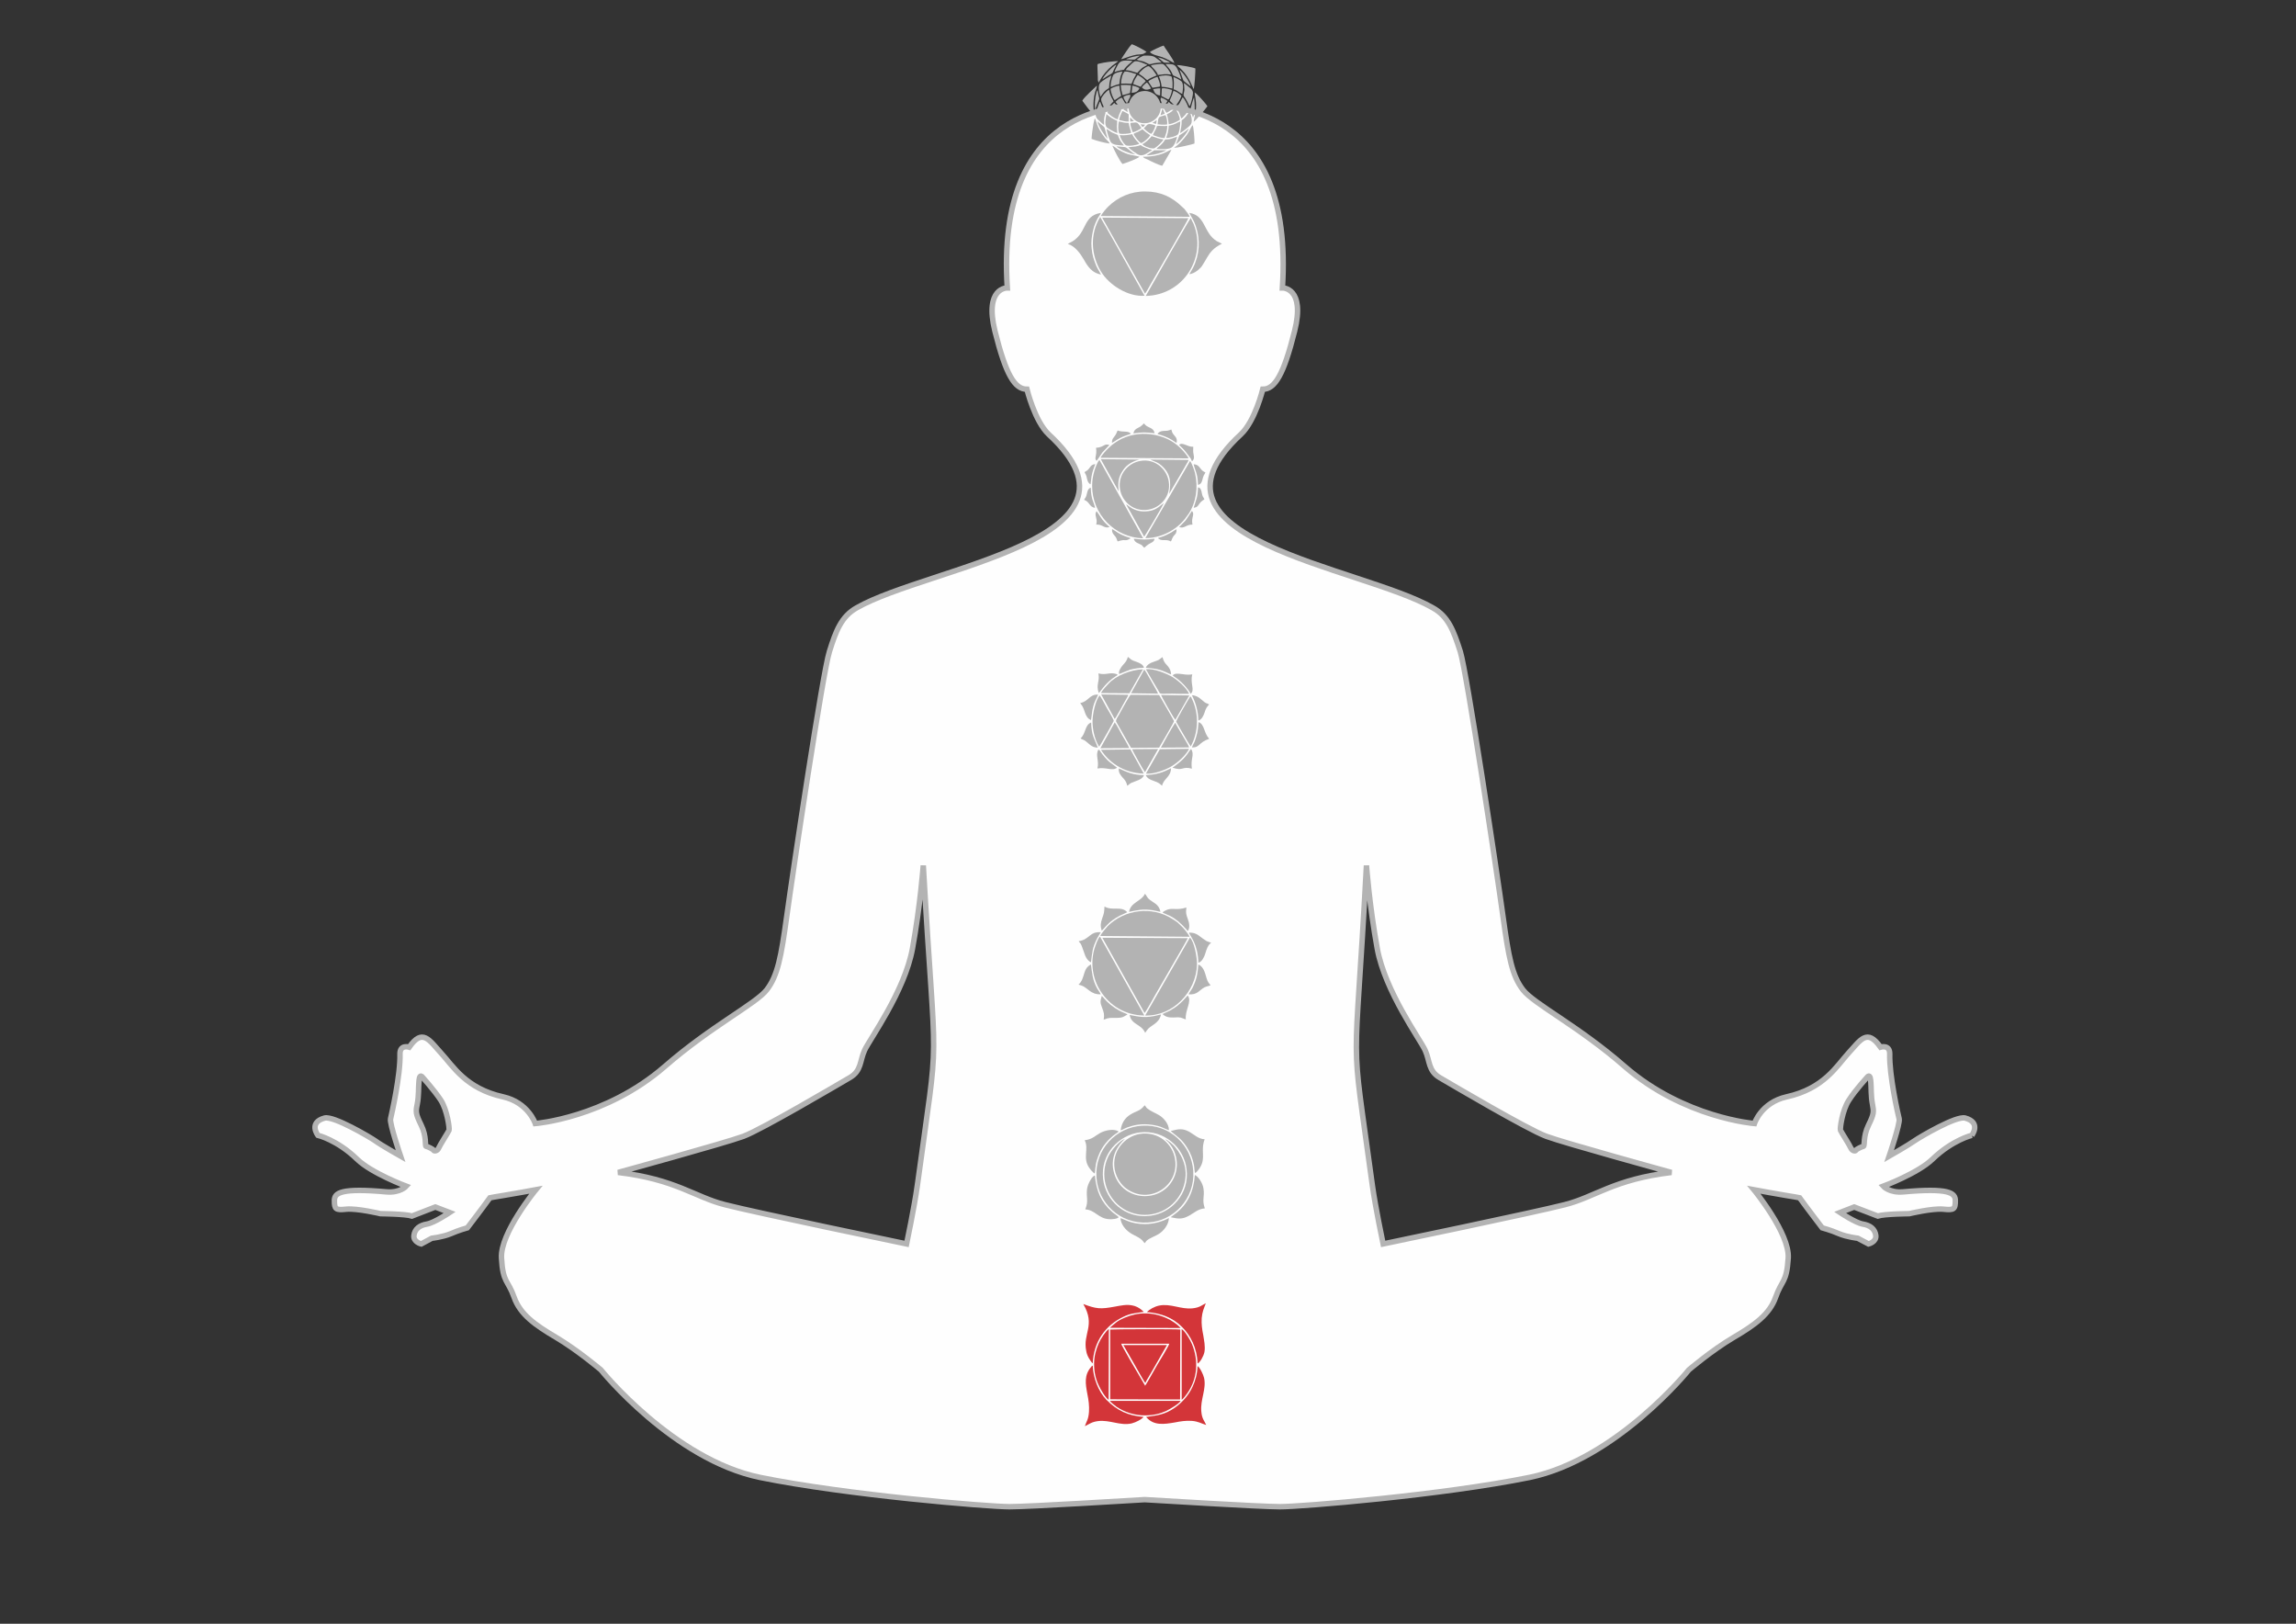 <?xml version="1.0" encoding="UTF-8"?>
<!DOCTYPE svg PUBLIC "-//W3C//DTD SVG 1.1//EN" "http://www.w3.org/Graphics/SVG/1.1/DTD/svg11.dtd">
<!-- Creator: CorelDRAW X7 -->
<svg xmlns="http://www.w3.org/2000/svg" xml:space="preserve" width="11.693in" height="8.268in" version="1.1" style="shape-rendering:geometricPrecision; text-rendering:geometricPrecision; image-rendering:optimizeQuality; fill-rule:evenodd; clip-rule:evenodd"
viewBox="0 0 11693 8268"
 xmlns:xlink="http://www.w3.org/1999/xlink">
 <rect x="0" y="0" width="11693" height="8268" fill="#333333" stroke="none"/>
 <defs>
  <style type="text/css">
   <![CDATA[
    .str0 {stroke:#B3B3B3;stroke-width:27.776}
    .fil1 {fill:#B3B3B3}
    .fil2 {fill:#D33539}
    .fil0 {fill:#FEFEFE}
   ]]>
  </style>
 </defs>
 <g id="Layer_x0020_1">
  <path class="fil0 str0" d="M9516 5729c-29,59 -18,106 -26,108 -7,1 -35,14 -38,20 -3,6 -19,4 -26,-11 -6,-15 -50,-83 -53,-91 -3,-8 9,-102 43,-153 33,-52 97,-121 97,-121 12,-9 14,16 15,34 2,19 0,67 8,107 7,39 9,48 -20,107zm-1546 405l0 0c-155,40 -926,200 -926,200 0,0 -40,-190 -55,-299 -116,-851 -91,-475 -30,-1628 0,0 15,204 55,423 40,219 219,463 244,518 25,55 15,104 74,139 60,35 448,264 543,299 95,35 637,184 637,184 -293,35 -388,125 -542,164zm-3298 -99l0 0c-15,109 -55,299 -55,299 0,0 -772,-160 -926,-200 -154,-39 -249,-129 -543,-164 0,0 543,-149 638,-184 94,-35 482,-264 542,-299 60,-35 50,-84 75,-139 25,-55 204,-299 244,-518 40,-219 55,-423 55,-423 65,1137 86,777 -30,1628zm-2385 -280l0 0c-3,8 -47,76 -53,91 -6,15 -23,17 -26,11 -3,-6 -30,-19 -38,-20 -7,-2 4,-49 -25,-108 -29,-59 -28,-68 -20,-107 8,-40 6,-88 8,-107 1,-18 3,-43 15,-34 0,0 63,69 97,121 33,51 45,145 42,153zm7755 26l0 0c0,0 50,-65 -34,-88 -46,-12 -229,96 -258,116 -29,21 -129,78 -129,78 0,0 57,-167 51,-190 -6,-22 -51,-222 -48,-330 1,-50 -47,-35 -47,-35 -69,-97 -101,-37 -163,30 -61,67 -125,181 -315,223 -130,29 -164,136 -164,136 0,0 -358,-28 -660,-290 -238,-208 -464,-319 -519,-391 -56,-73 -73,-168 -101,-369 -32,-233 -185,-1247 -218,-1353 -34,-106 -61,-179 -140,-223 -367,-210 -1557,-349 -978,-883 73,-68 112,-230 112,-230 61,0 106,-72 162,-296 56,-223 -62,-220 -62,-220 60,-926 -569,-930 -701,-930 -132,0 -760,4 -700,930 0,0 -118,-3 -63,220 56,224 101,296 163,296 0,0 39,162 111,230 580,534 -610,673 -978,883 -78,44 -106,117 -139,223 -34,106 -186,1120 -218,1353 -28,201 -45,296 -101,369 -56,72 -281,183 -520,391 -302,262 -659,290 -659,290 0,0 -35,-107 -164,-136 -190,-42 -254,-156 -316,-223 -61,-67 -94,-127 -162,-30 0,0 -48,-15 -47,35 3,108 -43,308 -48,330 -6,23 51,190 51,190 0,0 -101,-57 -129,-78 -29,-20 -212,-128 -258,-116 -84,23 -34,88 -34,88 0,0 98,23 199,121 74,72 251,138 251,138 0,0 -31,35 -101,29 -232,-21 -265,5 -265,44 0,44 6,50 61,44 56,-5 174,23 174,23 0,0 127,1 160,12l119 -46 73 28c0,0 -79,53 -116,59 -37,6 -62,25 -66,58 -4,33 37,43 37,43l54 -29c0,0 55,-6 96,-23 41,-18 85,-30 85,-30 0,0 70,-91 115,-153 0,0 43,-8 70,-12 28,-4 164,-29 164,-29 0,0 -183,222 -175,348 7,127 33,111 64,199 31,88 107,142 216,206 109,65 226,164 226,164 0,0 368,457 811,548 443,90 1162,149 1270,149 103,0 636,-33 689,-36 53,3 586,36 689,36 109,0 827,-59 1270,-149 443,-91 812,-548 812,-548 0,0 116,-99 226,-164 109,-64 185,-118 216,-206 31,-88 56,-72 64,-199 8,-126 -175,-348 -175,-348 0,0 136,25 163,29 28,4 70,12 70,12 45,62 115,153 115,153 0,0 45,12 86,30 41,17 95,23 95,23l55 29c0,0 41,-10 37,-43 -4,-33 -29,-52 -66,-58 -37,-6 -116,-59 -116,-59l72 -28 120 46c33,-11 160,-12 160,-12 0,0 117,-28 173,-23 56,6 62,0 62,-44 0,-39 -33,-65 -266,-44 -70,6 -101,-29 -101,-29 0,0 177,-66 251,-138 102,-98 200,-121 200,-121z"/>
  <g id="_1297348752">
   <path class="fil1" d="M5829 5158c6,-5 49,-82 56,-95 23,-41 162,-278 164,-286l-435 -2 215 383z"/>
   <path class="fil1" d="M5602 4769c-11,9 -22,43 -28,61 -22,72 -9,154 29,214 48,77 129,126 225,127l-226 -402z"/>
   <path class="fil1" d="M5832 5171c142,4 260,-121 264,-259 1,-37 -14,-118 -36,-138l-228 397z"/>
   <path class="fil1" d="M5604 4766l454 4c-5,-14 -30,-44 -39,-52 -21,-20 -18,-20 -49,-39 -104,-67 -242,-48 -328,36 -6,7 -36,40 -38,51z"/>
   <path class="fil1" d="M5494 4792c7,17 6,-6 27,58 7,24 18,42 35,50 8,-59 6,-69 31,-121 6,-12 14,-23 19,-32 -57,-5 -59,39 -112,45z"/>
   <path class="fil1" d="M6039 5191c-5,-48 33,-91 10,-122 0,0 -1,1 -1,1 0,0 -1,1 -1,1 0,0 -1,1 -1,1 0,0 0,1 -1,1l-23 25c-23,22 -34,31 -64,48l-28 13c-2,1 -3,1 -5,2 -3,2 -2,2 -4,3 14,13 30,18 55,17 43,-2 31,-1 63,10z"/>
   <path class="fil1" d="M5921 4647c11,6 26,11 38,17 31,16 54,37 77,62 5,4 8,10 13,15 12,-16 8,-41 1,-59 -9,-26 -12,-32 -8,-61 -57,18 -73,-4 -110,17 -4,2 -8,4 -11,9z"/>
   <path class="fil1" d="M5750 4643c45,-9 71,-16 122,-8 13,2 26,6 38,8 -8,-41 -37,-45 -61,-67 -8,-8 -11,-18 -18,-25 -19,40 -72,42 -81,92z"/>
   <path class="fil1" d="M5611 4739c11,-9 26,-33 57,-55 10,-7 22,-15 34,-21l39 -18c-31,-34 -74,-5 -116,-29 -2,33 -2,32 -12,61 -8,23 -10,38 -2,62z"/>
   <path class="fil1" d="M6053 5063c46,4 53,-21 82,-36 10,-5 25,-7 30,-10 -5,-8 -9,-9 -16,-24 -11,-27 -13,-67 -46,-82 -4,49 -9,78 -31,121 -5,9 -16,24 -19,31z"/>
   <path class="fil1" d="M5832 5259c4,-4 5,-8 9,-13 20,-28 60,-31 72,-80 -10,1 -25,6 -37,8 -50,9 -77,3 -123,-6 9,51 59,45 79,91z"/>
   <path class="fil1" d="M5493 5013c1,0 1,0 1,1l13 4c33,11 47,47 99,45 -2,-6 -14,-22 -19,-31 -23,-43 -25,-74 -31,-121 -44,21 -28,71 -63,102z"/>
   <path class="fil1" d="M6103 4902c17,-3 30,-29 35,-46 7,-23 14,-45 30,-55l-2 -1c-3,-2 -2,-1 -5,-2 -2,-1 -6,-2 -8,-3 -5,-1 -10,-4 -14,-7 -9,-5 -17,-12 -24,-17 -17,-13 -31,-23 -60,-22 5,16 46,58 48,153z"/>
   <path class="fil1" d="M5611 5071c-8,28 -9,33 2,61 9,25 12,31 8,60 29,-11 30,-9 64,-9 37,0 38,-8 57,-17 -5,-5 -12,-6 -20,-10 -30,-12 -62,-34 -84,-56 -6,-6 -9,-9 -14,-15 -2,-3 -3,-4 -6,-7l-7 -7z"/>
  </g>
  <g id="_1529452784">
   <path class="fil1" d="M5758 3538c-6,4 -50,84 -59,101 -4,8 -18,26 -15,35l76 134 143 -1c9,-16 76,-129 76,-135 0,-3 -69,-121 -76,-133l-145 -1z"/>
   <path class="fil1" d="M5598 3802c4,-4 74,-129 74,-131 1,-6 -30,-58 -35,-66 -6,-11 -32,-60 -37,-64 -20,24 -35,90 -36,129 -1,39 10,91 30,126l4 6z"/>
   <path class="fil1" d="M6062 3546c-11,16 -73,123 -72,129 1,3 67,117 74,126 40,-72 43,-168 6,-243 -1,-3 -2,-4 -3,-7l-5 -5z"/>
   <path class="fil1" d="M5836 3939c41,5 108,-22 135,-40 31,-20 68,-53 85,-86l-149 2 -71 124z"/>
   <path class="fil1" d="M6056 3533c-14,-31 -57,-69 -87,-87 -28,-16 -93,-44 -133,-38 20,35 41,72 63,108 12,21 1,16 70,16 28,1 58,1 87,1z"/>
   <path class="fil1" d="M5607 3818c37,59 112,119 218,121l-68 -123 -150 2z"/>
   <path class="fil1" d="M5607 3529l145 1 69 -122c-63,2 -140,33 -176,74 -10,12 -27,26 -38,47z"/>
   <path class="fil1" d="M5604 3810l147 -1c-2,-8 -31,-57 -37,-67 -6,-11 -32,-60 -37,-64l-73 132z"/>
   <path class="fil1" d="M5986 3681c-3,2 0,-1 -4,4 -8,10 -70,121 -70,122l144 -1c0,-9 -62,-105 -70,-125z"/>
   <path class="fil1" d="M5986 3665l71 -124 -144 -2c1,5 62,114 71,124 0,0 0,0 1,1 0,0 0,0 1,1z"/>
   <path class="fil1" d="M5677 3661c7,-7 47,-81 53,-92 4,-8 16,-25 16,-31l-138 -2 69 125z"/>
   <path class="fil1" d="M5760 3530l138 2c-3,-10 -50,-89 -60,-107l-7 -11c-3,-4 -1,-1 -4,-4l-67 120z"/>
   <path class="fil1" d="M5898 3814l-132 1c0,6 59,110 65,117l67 -118z"/>
   <path class="fil1" d="M5501 3580c4,6 10,12 14,21 4,8 7,17 10,26 7,21 15,32 31,40 5,-25 4,-44 12,-71 3,-10 6,-20 11,-30 4,-10 11,-20 13,-29 -45,-2 -46,34 -91,43z"/>
   <path class="fil1" d="M5972 3439c6,6 19,13 26,19 25,20 51,47 66,75 23,-21 -4,-50 8,-99 -45,7 -80,-15 -100,5z"/>
   <path class="fil1" d="M5594 3817c-17,28 5,56 -5,96 45,-8 75,15 100,-4l-41 -31c-12,-10 -34,-36 -43,-50 -3,-5 -4,-9 -11,-11z"/>
   <path class="fil1" d="M6070 3806c42,1 32,-25 88,-44 -28,-31 -23,-74 -54,-85 -2,25 -4,49 -11,71 -3,11 -6,20 -10,30 -5,10 -10,19 -13,28z"/>
   <path class="fil1" d="M5503 3760c5,4 16,7 22,11 23,16 32,35 66,36 -17,-47 -32,-59 -34,-128 -33,12 -26,56 -54,81z"/>
   <path class="fil1" d="M5700 3432c1,0 46,-19 56,-22 23,-6 44,-9 70,-10 -4,-16 -21,-24 -38,-30 -34,-11 -26,-13 -44,-25 -8,31 -26,36 -39,61 -4,6 -9,19 -5,26z"/>
   <path class="fil1" d="M5762 3986c19,-9 56,-15 64,-39 -57,-1 -85,-15 -128,-34 -3,21 10,35 19,46 10,10 20,22 24,42 7,-4 10,-9 21,-15z"/>
   <path class="fil1" d="M5835 3400c41,4 61,5 99,21 11,4 20,10 30,13 -1,-23 -11,-36 -21,-47 -13,-13 -16,-20 -23,-41 -23,17 -14,13 -45,24 -19,6 -33,15 -40,30z"/>
   <path class="fil1" d="M5594 3429c8,43 -14,55 2,100 6,-4 26,-40 68,-73l20 -14c8,-5 5,-1 7,-8 -39,-15 -55,6 -97,-5z"/>
   <path class="fil1" d="M6070 3914c-8,-50 15,-71 -4,-100 -11,9 -21,39 -67,74 -6,5 -9,7 -14,11l-10 7c-3,3 -1,-1 -3,3 55,19 47,-9 98,5z"/>
   <path class="fil1" d="M5918 4001c9,-38 44,-43 46,-89 -6,2 -20,10 -28,13 -10,4 -19,8 -30,11 -25,7 -44,9 -71,11 7,15 21,23 40,29 14,5 23,8 34,17l9 8z"/>
   <path class="fil1" d="M6070 3540c19,37 32,80 33,129 16,-5 24,-20 31,-39 7,-23 11,-29 24,-43 -16,-10 -11,1 -41,-26 -11,-10 -26,-20 -47,-21z"/>
  </g>
  <g id="_1529451696">
   <path class="fil1" d="M5807 2347c-62,11 -115,69 -103,144 10,63 69,117 145,104 61,-10 116,-69 103,-144 -10,-62 -70,-118 -145,-104z"/>
   <path class="fil1" d="M5562 2474c0,146 117,264 260,267l-223 -399c-9,7 -24,48 -26,57 -7,24 -11,49 -11,75z"/>
   <path class="fil1" d="M5833 2740c49,1 99,-17 133,-38 38,-23 63,-50 87,-85 39,-59 50,-136 33,-208 -4,-15 -15,-48 -25,-62l-228 393z"/>
   <path class="fil1" d="M5605 2331l448 3c-5,-14 -29,-40 -39,-50 -79,-82 -224,-99 -321,-39 -21,13 -34,23 -49,38 -7,6 -36,37 -39,48z"/>
   <path class="fil1" d="M5735 2568l92 165c2,-1 94,-154 100,-172 -26,21 -45,41 -92,43 -62,3 -88,-31 -100,-36z"/>
   <path class="fil1" d="M5954 2515l76 -130c7,-14 19,-31 24,-43l-196 -2c19,10 30,10 48,23 55,43 60,88 48,152z"/>
   <path class="fil1" d="M5697 2502c-4,-53 -1,-73 24,-110 15,-23 46,-44 82,-52l-197 -2 91 164z"/>
   <path class="fil1" d="M5772 2207c46,-7 63,-6 108,-1 -5,-30 -32,-26 -48,-43l-6 -7c-13,11 -11,13 -29,22 -14,7 -21,12 -25,29z"/>
   <path class="fil1" d="M6005 2265c3,5 24,22 36,39l24 32c3,5 2,8 6,13 9,-9 12,-17 8,-33 -4,-22 -2,-21 -2,-41 -32,1 -54,-26 -72,-10z"/>
   <path class="fil1" d="M6101 2469c15,-4 19,-12 23,-28 5,-20 7,-21 15,-35 -6,-4 -10,-5 -15,-9 -17,-16 -18,-31 -45,-33 9,39 20,43 22,105z"/>
   <path class="fil1" d="M5895 2210c26,7 52,17 75,31 9,5 15,11 22,14 6,-28 -11,-33 -21,-51 -3,-5 -3,-12 -6,-17 -16,6 -19,7 -38,7 -16,1 -27,6 -32,16z"/>
   <path class="fil1" d="M5828 2789c30,-31 48,-22 52,-46 -44,6 -62,5 -106,0 5,22 26,23 41,33 3,3 4,4 6,7 1,0 3,2 3,3 3,2 1,1 4,3z"/>
   <path class="fil1" d="M6079 2586c18,-3 22,-10 29,-21 11,-15 19,-17 26,-23 -8,-14 -10,-13 -14,-34 -2,-13 -7,-26 -19,-26 -2,57 -10,61 -22,104z"/>
   <path class="fil1" d="M5663 2255c16,-7 26,-21 70,-37 7,-3 20,-6 26,-9 -12,-18 -41,-6 -67,-17l-2 4c-14,37 -27,29 -27,59z"/>
   <path class="fil1" d="M5521 2545c29,10 26,37 56,41 -7,-34 -20,-40 -22,-103 -12,4 -16,14 -19,28 -6,27 -9,22 -15,34z"/>
   <path class="fil1" d="M6005 2684c28,9 34,-13 68,-13 -8,-36 14,-53 -3,-69 -50,75 -18,31 -65,82z"/>
   <path class="fil1" d="M5582 2280c6,42 -12,52 3,67l29 -43 36 -38c-28,-10 -26,12 -68,14z"/>
   <path class="fil1" d="M5523 2404c7,15 9,13 13,34 3,14 8,24 18,28 3,-20 3,-35 8,-55 4,-18 11,-32 16,-48 -17,2 -22,9 -29,19 -10,14 -11,12 -26,22z"/>
   <path class="fil1" d="M5692 2757c45,-16 33,4 66,-16 -3,-3 -5,-3 -12,-5 -49,-15 -67,-35 -82,-42 -3,16 6,26 12,33 12,13 9,16 16,30z"/>
   <path class="fil1" d="M5897 2739c16,21 41,3 66,18 5,-7 6,-18 15,-29 10,-11 14,-13 14,-33 -8,3 -14,8 -22,13 -7,4 -15,9 -22,12 -15,8 -33,15 -51,19z"/>
   <path class="fil1" d="M5583 2671c34,-1 38,21 68,13 -4,-5 -13,-12 -18,-17 -7,-7 -11,-12 -18,-20l-30 -44c-8,9 -6,19 -3,32 4,17 4,19 1,36z"/>
  </g>
  <g id="_1529454192">
   <path class="fil1" d="M5613 1108l218 387c5,-4 24,-39 29,-48 18,-32 192,-328 192,-336l-439 -3z"/>
   <path class="fil1" d="M5603 1105c-53,87 -47,192 3,276 42,71 139,131 223,125 -8,-16 -19,-33 -28,-50 -9,-16 -19,-33 -28,-50 -11,-20 -163,-291 -170,-301z"/>
   <path class="fil1" d="M5835 1507c195,-5 311,-199 244,-366 -5,-11 -11,-21 -15,-31 -6,7 -108,185 -115,197l-114 200z"/>
   <path class="fil1" d="M5606 1100l453 4c-3,-10 -20,-31 -27,-40 -4,-4 -8,-7 -12,-11 -50,-49 -109,-78 -187,-78 -74,-1 -140,29 -188,76 -10,9 -32,35 -39,49z"/>
   <path class="fil1" d="M5438 1242c37,11 64,49 82,80 20,36 42,68 87,76 -15,-30 -19,-28 -33,-68 -10,-26 -15,-57 -16,-88 0,-31 6,-61 14,-88 4,-12 10,-26 15,-36 6,-13 15,-23 20,-34 -100,15 -65,110 -162,154l-7 4z"/>
   <path class="fil1" d="M6057 1396c20,-2 42,-17 51,-27 3,-3 7,-6 10,-10 2,-3 6,-8 8,-12 17,-25 25,-48 48,-72 8,-9 33,-28 49,-33 -7,-6 -18,-9 -26,-14 -70,-43 -55,-131 -140,-144 8,19 20,30 33,68 24,69 19,146 -14,211 -6,12 -14,24 -19,33z"/>
  </g>
  <g id="_1530657280">
   <path class="fil1" d="M5748 554c4,43 42,79 91,73 41,-5 77,-42 72,-90 -4,-42 -43,-79 -91,-73 -42,5 -77,42 -72,90z"/>
   <path class="fil1" d="M6079 620c11,-6 60,-64 70,-79l-7 -10c-10,-13 -48,-56 -58,-60 0,16 9,36 7,77 -1,30 -9,47 -12,72z"/>
   <path class="fil1" d="M5576 603c-1,1 -1,0 -2,4l-2 9c-1,4 -2,8 -3,12 -4,24 -9,57 -10,79 22,9 67,21 92,24 -3,-10 -16,-19 -23,-28 -47,-61 -41,-82 -52,-100z"/>
   <path class="fil1" d="M5665 742c7,18 41,85 52,93 18,-6 76,-26 86,-37 -32,-10 -54,-4 -109,-37 -10,-7 -23,-18 -29,-19z"/>
   <path class="fil1" d="M6079 454c5,-12 9,-89 9,-105 -12,-7 -75,-17 -93,-18 2,7 17,17 24,25 38,38 57,94 60,98z"/>
   <path class="fil1" d="M5980 751c4,3 -2,0 4,1 8,2 90,-17 99,-21 2,-14 -4,-84 -9,-94 -5,4 -15,25 -19,33 -7,12 -14,22 -22,31 -16,19 -31,37 -53,50z"/>
   <path class="fil1" d="M5595 421c6,-9 12,-22 19,-32 20,-28 44,-52 73,-71l8 -7c-30,1 -69,6 -98,13 -10,2 -8,5 -8,17l2 55c0,4 0,8 0,12l4 13z"/>
   <path class="fil1" d="M5570 585c4,-9 -9,-57 7,-116 3,-8 10,-26 9,-33 -5,6 -67,60 -74,77 9,13 48,65 58,72z"/>
   <path class="fil1" d="M5966 763c-16,0 -45,35 -145,35 4,8 15,10 23,14 17,9 58,29 75,32l47 -81z"/>
   <path class="fil1" d="M5710 301c6,1 40,-14 62,-19 11,-3 23,-5 35,-5 22,-2 17,-5 32,-12 -9,-10 -68,-39 -75,-40 -11,11 -20,25 -29,38 -8,11 -17,26 -25,38z"/>
   <path class="fil1" d="M5856 265c15,16 44,19 63,26 29,11 55,28 62,30 -7,-22 -50,-79 -55,-89 -12,3 -62,26 -70,33z"/>
   <path class="fil1" d="M5818 734c3,4 1,2 6,6 11,8 46,21 57,14 11,-6 40,-33 44,-44 -28,-4 -37,-10 -60,-17 -7,11 -33,35 -47,41z"/>
   <path class="fil1" d="M5702 688c5,17 17,40 31,51 10,8 59,0 69,-7 -4,-6 -11,-11 -20,-23 -6,-8 -12,-16 -16,-26 -25,5 -37,7 -64,5z"/>
   <path class="fil1" d="M5648 457c-15,8 -38,35 -40,47 -2,14 19,53 26,62l17 -27c11,-15 14,-15 20,-23 -7,-18 -14,-18 -23,-59z"/>
   <path class="fil1" d="M5939 702c16,2 51,-9 59,-17 9,-8 13,-52 13,-67 -20,7 -21,15 -59,22 -1,27 -6,41 -13,62z"/>
   <path class="fil1" d="M5691 678c-1,-11 -3,-20 -3,-32 0,-10 2,-22 2,-31 -20,-8 -33,-16 -49,-29l-6 -5c-3,18 -13,55 3,69 10,7 38,24 53,28z"/>
   <path class="fil1" d="M5990 547c5,9 10,16 15,27 4,8 8,24 12,30 9,-8 37,-34 36,-52 0,-9 -17,-42 -25,-52l-5 -5c-6,10 -10,20 -15,29 -6,10 -13,15 -18,23z"/>
   <path class="fil1" d="M5902 389c7,15 12,34 14,53 24,1 34,5 55,9 1,-22 2,-39 -4,-61 -18,-9 -46,-7 -65,-1z"/>
   <path class="fil1" d="M5861 334c9,12 30,28 36,48 30,-3 34,-7 67,-2 -6,-17 -24,-40 -34,-49 -9,-8 -16,-6 -35,-4 -11,1 -26,2 -34,7z"/>
   <path class="fil1" d="M5800 375c6,6 15,10 22,16 7,6 15,14 21,17 12,-10 30,-16 48,-24 -7,-10 -11,-17 -18,-26 -3,-5 -19,-21 -23,-21 -14,-1 -47,30 -50,38z"/>
   <path class="fil1" d="M5709 426c20,-1 32,-1 53,1 0,0 0,-2 1,-1l10 -24c4,-8 11,-18 14,-25 -21,-5 -33,-13 -59,-13 -13,13 -18,39 -19,62z"/>
   <path class="fil1" d="M5733 357c27,2 38,9 59,14 33,-37 36,-29 50,-40 0,0 1,-1 1,-1 -12,-5 -51,-24 -66,-17 -7,4 -22,19 -28,25 -7,7 -9,7 -16,19z"/>
   <path class="fil1" d="M5890 758c23,2 59,4 77,-7 13,-8 25,-39 28,-55 -25,7 -28,14 -61,14 -18,31 -38,38 -44,48z"/>
   <path class="fil1" d="M6010 678c12,-6 44,-32 52,-41 14,-16 5,-46 -1,-64l-4 -8c-7,18 -25,40 -39,47 0,31 -4,40 -8,66z"/>
   <path class="fil1" d="M5648 448c2,-43 8,-40 12,-64 -13,7 -46,27 -56,37 -15,17 -6,50 0,72 4,-3 9,-14 19,-25 8,-9 14,-12 25,-20z"/>
   <path class="fil1" d="M5746 750c4,6 45,36 55,39 26,9 49,-17 67,-24l-9 -4c-2,-1 -5,-1 -8,-2l-29 -12c-23,-14 -3,-7 -41,-1 -12,2 -25,2 -35,4z"/>
   <path class="fil1" d="M5661 673c-10,-6 -17,-11 -26,-17 1,12 15,57 21,66 10,17 41,18 68,19 -5,-8 -12,-15 -18,-24 -6,-11 -9,-19 -13,-30 -10,-5 -22,-8 -32,-14z"/>
   <path class="fil1" d="M5698 618c-4,16 -5,47 2,62 13,4 49,2 61,-4 -1,-7 -5,-15 -7,-24 -3,-8 -4,-18 -6,-26 -22,0 -32,-4 -50,-8z"/>
   <path class="fil1" d="M5623 636c0,-13 -1,-24 1,-37 1,-7 3,-11 4,-17 3,-9 4,-6 -1,-13 -18,-27 -20,-44 -25,-52 -6,8 -23,58 -22,70 3,16 10,21 19,29 5,5 18,17 24,20z"/>
   <path class="fil1" d="M5773 682c6,15 27,40 38,47 16,-5 40,-28 47,-40 -6,-5 -15,-10 -21,-15 -7,-6 -13,-11 -19,-16 -7,4 -13,9 -22,13 -7,3 -17,6 -23,11z"/>
   <path class="fil1" d="M5692 608c3,-9 5,-17 8,-25 4,-9 8,-16 11,-24 -16,-10 -28,-28 -36,-35 -8,4 -32,35 -35,51 14,11 28,25 52,33z"/>
   <path class="fil1" d="M5931 703c7,-23 13,-34 14,-62 -19,2 -39,-1 -53,0 -2,9 -5,16 -10,24 -4,8 -8,15 -11,23 21,6 32,14 60,15z"/>
   <path class="fil1" d="M6059 541c6,-11 19,-59 16,-73 -4,-14 -12,-18 -20,-25 -8,-6 -18,-16 -26,-20 1,12 3,22 3,35 -1,13 -8,25 -2,33 7,11 5,5 15,24l11 22c2,4 2,3 3,4z"/>
   <path class="fil1" d="M5942 582c6,16 8,33 10,51 21,-3 42,-13 57,-23 -1,-19 -15,-46 -24,-57 -7,4 -12,10 -20,16 -7,5 -15,9 -23,13z"/>
   <path class="fil1" d="M5789 303l8 4c24,7 19,1 51,18 8,5 19,-1 30,-3 12,-2 24,-2 38,-4 -8,-8 -22,-18 -33,-26 -13,-10 -37,-9 -54,-9 -12,0 -30,15 -40,20z"/>
   <path class="fil1" d="M6020 418c-4,-8 -33,-22 -44,-26 3,26 3,36 1,63 9,2 16,6 23,11 7,4 14,10 21,13 3,-16 7,-46 -1,-61z"/>
   <path class="fil1" d="M5656 443c9,-2 19,-9 45,-15 1,-12 2,-24 5,-35 3,-13 7,-18 11,-29 -14,1 -44,7 -49,21 -6,15 -13,39 -12,58z"/>
   <path class="fil1" d="M5656 452c0,17 12,49 21,58 1,0 32,-21 33,-22 -4,-18 -8,-31 -9,-52 -13,1 -36,9 -45,16z"/>
   <path class="fil1" d="M5985 540c10,-8 27,-36 32,-52 -7,-9 -27,-22 -41,-26 -3,9 -5,18 -9,27 -3,8 -8,16 -10,24 10,9 19,19 28,27z"/>
   <path class="fil1" d="M6016 405c-2,-15 -14,-43 -21,-56 -4,-9 -11,-17 -20,-20 -7,-3 -30,-3 -39,-3 5,10 23,23 33,47 6,15 7,11 22,18 9,4 18,10 25,14z"/>
   <path class="fil1" d="M5676 367c8,-3 17,-6 27,-8 40,-9 4,6 45,-31 5,-3 18,-15 20,-18 -34,-2 -60,-7 -74,18 -5,9 -16,30 -18,39z"/>
   <path class="fil1" d="M5950 507c9,-9 17,-33 19,-49 -16,-4 -34,-11 -52,-8l-2 39 35 18z"/>
   <path class="fil1" d="M5848 415l21 32 38 -6c4,-16 -8,-35 -12,-50 -9,2 -17,6 -25,10 -9,4 -17,8 -22,14z"/>
   <path class="fil1" d="M5771 428l38 14c8,-10 9,-13 19,-21l7 -8c-10,-12 -24,-23 -41,-31 -8,11 -20,29 -23,46z"/>
   <path class="fil1" d="M5760 434c-20,-2 -31,-2 -52,-1 1,22 4,33 9,52l38 -11 5 -40z"/>
   <path class="fil1" d="M5935 586c-39,12 -34,5 -40,47 18,2 30,3 49,1 2,-14 -2,-38 -9,-48z"/>
   <path class="fil1" d="M5716 565c-6,15 -13,26 -17,46 16,3 30,9 49,8l0 -37c-3,-3 -27,-16 -32,-17z"/>
   <path class="fil1" d="M5757 626c-2,12 8,38 12,48 13,-3 36,-14 44,-22 -3,-5 -6,-8 -10,-14 -14,-20 -17,-14 -46,-12z"/>
   <path class="fil1" d="M5863 682c10,-9 17,-27 22,-43 -46,-17 -40,-2 -60,14 7,8 24,24 38,29z"/>
   <path class="fil1" d="M5713 497c-11,3 -26,14 -32,22 13,15 18,23 34,34l9 -12c5,-5 6,-5 9,-10 -5,-8 -15,-28 -20,-34z"/>
   <path class="fil1" d="M5940 575c7,-3 16,-9 22,-13 8,-6 10,-8 17,-16 -5,-10 -20,-20 -27,-27 -10,12 -13,19 -25,29 1,7 9,22 13,27z"/>
   <path class="fil1" d="M6081 496c-5,9 -12,38 -16,51 -4,11 8,45 9,48l2 3c12,-22 9,-76 5,-102z"/>
   <path class="fil1" d="M5839 791c31,0 79,-12 101,-26 -9,1 -58,0 -61,0 -1,1 -39,24 -40,26z"/>
   <path class="fil1" d="M5614 404c9,-5 26,-18 45,-28 9,-5 9,-11 14,-22 4,-8 10,-18 12,-25 -17,7 -64,56 -71,75z"/>
   <path class="fil1" d="M6064 440c-4,-24 -44,-77 -57,-84l19 52c2,6 33,28 38,32z"/>
   <path class="fil1" d="M5607 633c-6,-5 -13,-10 -18,-16 2,24 41,81 52,90 -2,-10 -6,-19 -8,-28 -10,-33 -1,-26 -26,-46z"/>
   <path class="fil1" d="M5989 734c14,-6 59,-58 66,-80 -13,10 -26,21 -42,31 -7,4 -6,2 -9,10l-15 39z"/>
   <path class="fil1" d="M5686 745c5,6 13,10 22,15 8,5 14,8 23,11 12,5 37,15 51,15 -7,-2 -33,-24 -39,-29 -9,-7 -9,-8 -25,-9 -11,-1 -21,-2 -32,-3z"/>
   <path class="fil1" d="M5577 561c5,-15 11,-33 18,-48 6,-13 3,-13 0,-27 -2,-9 -3,-20 -6,-27 0,0 -1,1 -1,1l-4 10c-8,30 -10,60 -7,91z"/>
   <path class="fil1" d="M5815 445c20,21 38,8 47,6 -4,-9 -14,-26 -21,-31 -9,5 -21,17 -26,25z"/>
   <path class="fil1" d="M5763 473c22,-2 33,-7 40,-24 -8,-6 -24,-11 -36,-13l-4 37z"/>
   <path class="fil1" d="M5873 454c5,15 11,30 35,32l1 -36c-12,-1 -25,2 -36,4z"/>
   <path class="fil1" d="M5721 494c4,12 10,23 18,31 6,-6 5,-9 10,-19 6,-11 8,-9 7,-24 -12,1 -29,5 -35,12z"/>
   <path class="fil1" d="M5935 530c5,-6 8,-10 11,-16 -6,-5 -23,-15 -34,-17 -3,16 -1,10 3,24 3,9 3,15 6,22 7,-3 9,-7 14,-13z"/>
   <path class="fil1" d="M5735 302c9,0 39,3 44,1 6,-3 20,-16 27,-19 -17,-1 -59,10 -71,18z"/>
   <path class="fil1" d="M5959 319c-5,-6 -21,-12 -29,-16 -10,-5 -23,-9 -35,-11 4,2 9,6 12,9 5,5 9,7 13,11 9,9 9,7 39,7z"/>
   <path class="fil1" d="M5743 571l-4 -33c-7,2 -14,14 -17,20l21 13z"/>
   <path class="fil1" d="M5932 579l-8 -20c-4,-4 -2,-2 -5,-4l-9 32 22 -8z"/>
   <path class="fil1" d="M5775 617c-1,-1 -18,-19 -20,-19l1 21 19 -2z"/>
   <path class="fil1" d="M5891 611c-6,4 -14,10 -22,15l19 5 3 -20z"/>
   <path class="fil1" d="M5809 633c2,6 6,8 8,14 12,-4 9,-6 15,-12l-23 -2z"/>
  </g>
  <g id="_1530672928">
   <path class="fil2" d="M5832 7056l-31 -53c-11,-18 -91,-154 -91,-161l245 0c-1,8 -52,93 -61,107 -13,22 -52,93 -62,107zm-178 69l356 1 1 -356c-10,-3 -348,-2 -357,0l0 355z"/>
   <path class="fil2" d="M5565 6942c5,-111 65,-193 154,-236 39,-19 60,-19 106,-26 -4,-3 -6,-6 -11,-10 -13,-11 -30,-20 -48,-23 -29,-6 -59,1 -87,6 -75,14 -96,12 -162,-13 64,110 -4,150 15,239 2,14 7,25 13,36 4,6 14,24 20,27z"/>
   <path class="fil2" d="M5565 6954c-5,1 -3,0 -7,5 -38,43 -30,87 -20,141 6,28 10,59 8,89 -3,41 -13,48 -21,73 23,-11 35,-22 68,-26 60,-7 112,25 170,12 23,-6 50,-20 61,-33 -82,-7 -135,-33 -189,-87 -41,-42 -68,-113 -70,-174z"/>
   <path class="fil2" d="M5841 6681c73,6 132,28 181,78 40,41 74,102 77,184 13,-6 31,-38 35,-59 5,-28 -2,-58 -6,-85 -6,-29 -10,-57 -8,-87 3,-34 11,-49 21,-76 -21,10 -30,22 -68,26 -60,6 -112,-26 -170,-14 -24,5 -49,19 -62,33z"/>
   <path class="fil2" d="M6143 7256c-9,-21 -22,-31 -25,-69 -6,-60 27,-114 14,-171 -4,-17 -21,-53 -33,-60 -2,41 -11,74 -26,106 -19,42 -53,80 -90,106 -50,35 -88,39 -146,47 38,46 92,37 146,28 29,-6 57,-10 87,-8 34,3 47,13 73,21z"/>
   <path class="fil2" d="M5833 7042c6,-15 19,-33 27,-48l83 -145 -222 0 55 96c9,15 50,90 57,97z"/>
   <path class="fil2" d="M5652 7133c4,7 25,23 34,30 41,28 95,45 147,44 39,0 74,-8 105,-22 19,-9 67,-37 75,-52l-361 0z"/>
   <path class="fil2" d="M5572 6946c0,39 8,76 23,107 9,21 35,65 51,75l1 -361c-16,11 -42,50 -52,74 -14,32 -23,66 -23,105z"/>
   <path class="fil2" d="M6018 7128c7,-4 23,-25 29,-34 52,-74 58,-167 23,-251 -8,-19 -30,-56 -44,-69 -3,-3 -6,-4 -8,-7l0 361z"/>
   <path class="fil2" d="M5652 6761l361 1c-13,-13 -17,-17 -33,-28 -11,-8 -27,-17 -41,-23 -70,-31 -142,-31 -212,-1 -42,18 -48,29 -75,51z"/>
  </g>
  <g id="_1530668480">
   <path class="fil1" d="M5804 5774c-76,13 -144,88 -127,181 8,44 34,79 59,97 117,86 272,-14 248,-151 -13,-77 -85,-142 -180,-127z"/>
   <path class="fil1" d="M5934 5801c5,6 11,9 16,15 15,17 28,37 35,60 12,37 11,75 -2,110 -53,140 -253,139 -305,0 -27,-73 -2,-138 51,-187 -29,10 -69,58 -84,88 -66,136 30,298 184,299 102,0 177,-69 200,-148 23,-76 1,-142 -45,-198 -8,-10 -34,-34 -50,-39z"/>
   <path class="fil1" d="M5618 6004c-15,-126 79,-225 188,-238 125,-14 225,79 237,188 15,125 -78,225 -188,237 -126,15 -224,-78 -237,-187zm198 -272c-132,8 -241,121 -232,262 8,132 120,240 262,231 131,-7 240,-121 231,-262 -8,-131 -120,-240 -261,-231z"/>
   <path class="fil1" d="M5963 5759c0,0 0,0 0,1 1,1 1,1 1,1l44 36c13,12 27,29 38,47 17,27 29,57 35,91 2,12 2,27 5,38 8,-3 20,-19 26,-29 30,-50 1,-84 23,-143 -32,-1 -55,-25 -78,-38 -35,-19 -57,-14 -94,-4z"/>
   <path class="fil1" d="M5527 6158c51,3 66,47 122,50 13,1 42,-1 48,-10 -3,-6 -26,-20 -34,-28 -56,-50 -79,-104 -87,-184 -11,-1 -36,39 -40,69 -5,43 9,60 -9,103z"/>
   <path class="fil1" d="M5524 5806c23,44 -12,90 23,140 6,9 20,26 28,29 4,-13 1,-35 12,-70 15,-46 33,-75 64,-106 29,-28 32,-24 46,-37 -21,-16 -67,-8 -94,7 -27,15 -39,32 -79,37z"/>
   <path class="fil1" d="M5962 6198c41,9 59,11 94,-8 24,-13 46,-35 80,-37 -16,-44 0,-59 -7,-101 -4,-29 -27,-62 -44,-69 -5,81 -36,149 -98,196l-25 19z"/>
   <path class="fil1" d="M5707 5756c13,-4 24,-14 55,-22 45,-13 91,-12 137,0 22,6 36,15 54,21 1,-33 -30,-65 -49,-76 -22,-13 -39,-18 -60,-34 -8,-6 -7,-10 -15,-17l-2 3c-24,29 -41,25 -73,46 -23,15 -42,39 -47,79z"/>
   <path class="fil1" d="M5834 6325c2,-2 2,-3 3,-5 15,-16 48,-25 69,-40 19,-13 46,-43 47,-78 -32,18 -79,31 -122,31 -74,0 -110,-28 -125,-30 3,32 25,58 50,75 12,8 28,15 40,22 19,11 21,15 33,30l5 -5z"/>
  </g>
 </g>
</svg>
